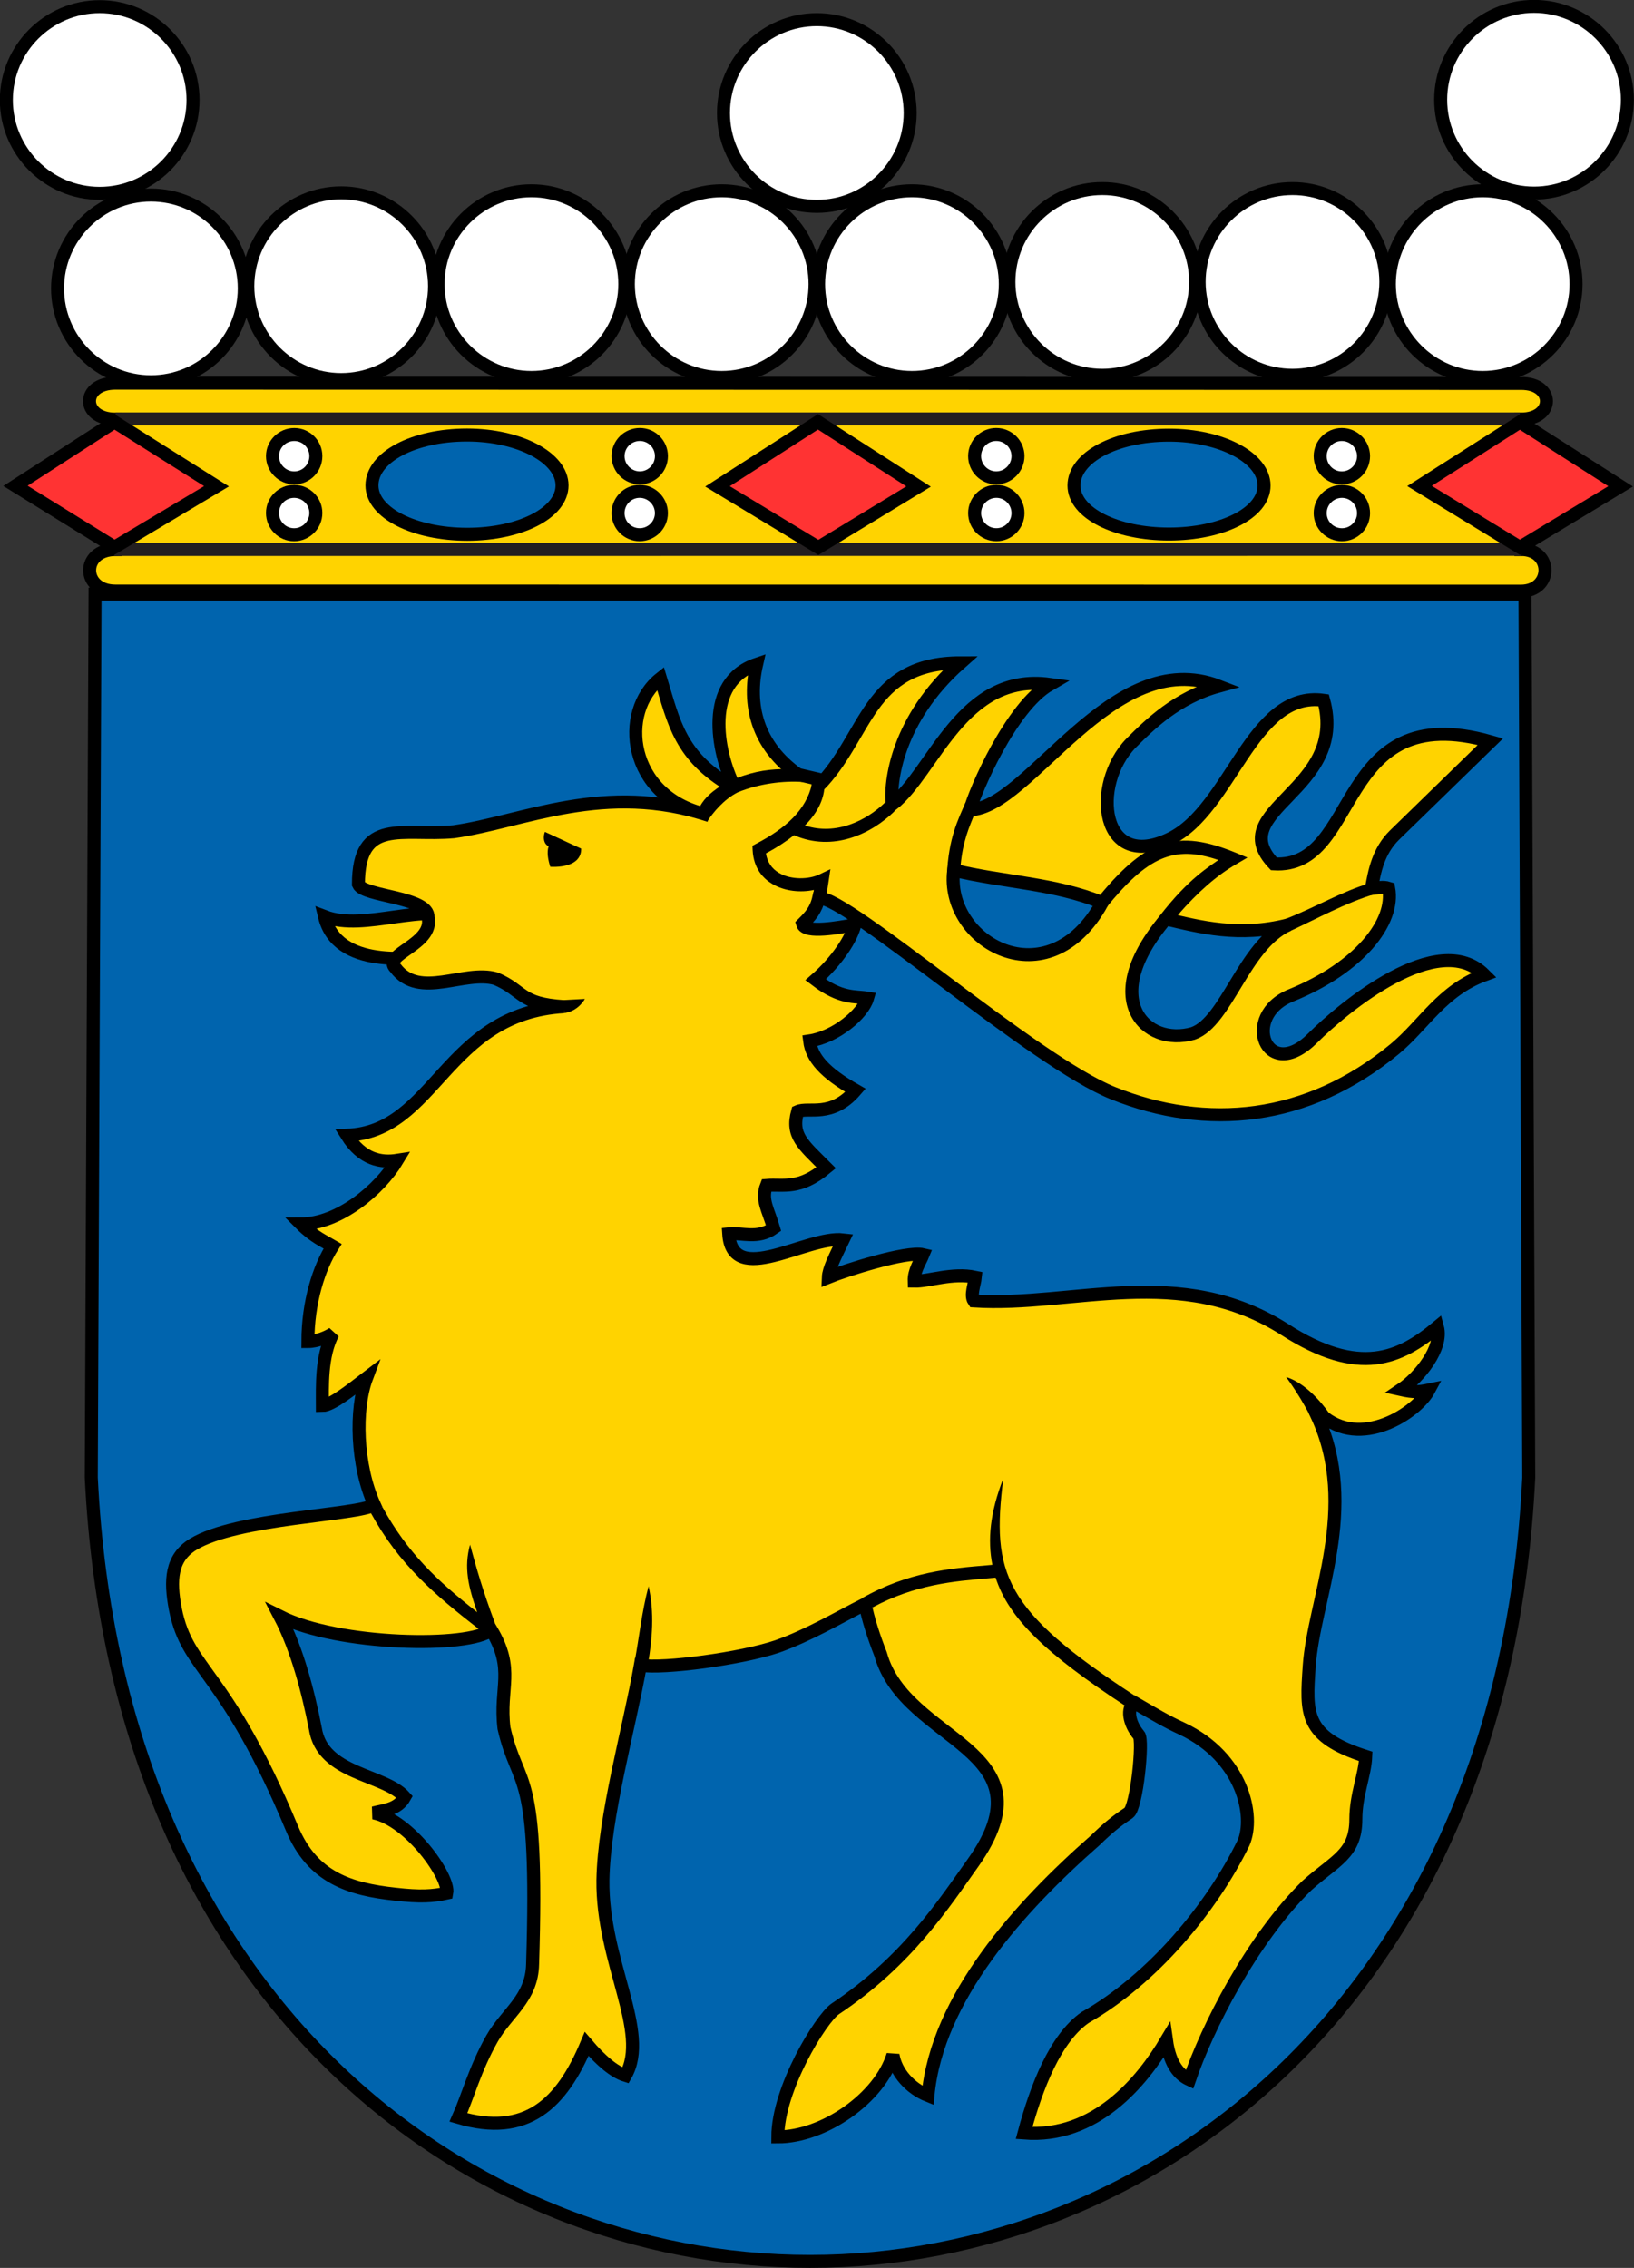 <?xml version="1.0" encoding="UTF-8"?>
<!-- Created with Inkscape (http://www.inkscape.org/) -->
<svg id="svg6354" width="314.39" height="436.36" version="1.1" xmlns="http://www.w3.org/2000/svg" xmlns:cc="http://creativecommons.org/ns#" xmlns:dc="http://purl.org/dc/elements/1.1/" xmlns:rdf="http://www.w3.org/1999/02/22-rdf-syntax-ns#">
 <rect width="100%" height="100%" fill="#333333" stroke="none"/>
 <defs id="defs6356">
  <clipPath id="clipPath4536-2-4">
   <path id="path4538-5-0" d="m0 595.28h841.89v-595.28h-841.89v595.28z"/>
  </clipPath>
 </defs>
 <g id="layer1" transform="translate(-207.24 -369.42)">
  <g id="g5447" transform="matrix(2 0 0 2 -1303.9 -22.433)">
   <g id="g4530" transform="matrix(1.25 0 0 -1.25 727.68 593.73)">
    <g id="g4532">
     <g id="g4534" clip-path="url(#clipPath4536-2-4)">
      <g id="g4556" transform="translate(139.88 204.4)">
       <path id="path5258" d="m-0.202 68.123 0.291-68c-1.977-40.266-29.103-60.322-55.316-60.322s-53.338 20.056-55.316 60.322l0.291 68z" fill="#0064ae" fill-rule="evenodd" stroke="#000"/>
      </g>
      <g id="g4564" transform="translate(58.001 247.46)">
       <path id="path4566" d="m0 0c-2.964 1.441-7.614-0.951-10.713 0.244 0.978-4.077 6.825-3.207 8.565-2.99l2.148 2.746z" fill="#ffd300" fill-rule="evenodd" stroke="#000"/>
      </g>
      <g id="g4594" transform="translate(76.92 255.47)">
       <path id="path4596" d="m47.038-46.085c3.043-2.763 7.401 0.137 8.331 1.883-0.787-0.162-1.169-0.191-2.148 0.027 1.415 0.951 3.236 3.208 2.801 4.814-2.882-2.394-5.982-3.888-11.747-0.191-8.076 5.14-16.316 1.714-23.929 2.202-0.299 0.436 0.054 1.279 0.109 1.823-1.768 0.38-3.562-0.327-4.704-0.3-0.027 0.789 0.435 1.442 0.68 2.04-1.279 0.3-6.01-1.224-7.288-1.74 0.027 0.626 0.489 1.521 1.142 2.881-2.801 0.328-8.538-3.724-8.81 0.463 0.979 0.108 2.229-0.436 3.453 0.435-0.407 1.413-0.979 2.202-0.544 3.29 1.332 0.108 2.502-0.38 4.595 1.359-1.794 1.795-2.718 2.476-2.202 4.325 0.843 0.379 2.61-0.517 4.459 1.63-2.393 1.36-3.371 2.503-3.534 3.807 2.012 0.301 4.106 2.066 4.459 3.291-0.979 0.163-2.039-0.082-3.997 1.414 1.713 1.496 2.801 3.263 3.018 4.242-1.196-0.218-3.807-0.707-4.024 0.055 0.598 0.598 1.028 1.049 1.246 2 2.284 0.055 16.592-12.606 22.656-15.025 7.179-2.883 14.928-2.176 21.672 3.399 2.256 1.875 3.644 4.513 6.906 5.709-3.561 3.564-10.848-2.501-13.216-4.866-3.561-3.563-5.6 1.713-1.657 3.29 5.275 2.147 7.993 5.656 7.505 8.239-0.457 0.144-0.83 0.024-1.332-0.027 0.245 1.333 0.516 2.882 1.794 4.134l7.369 7.177c-12.046 3.427-9.897-9.816-16.669-9.407-3.97 4.16 5.738 5.628 3.835 12.59-5.548 0.788-7.098-8.375-11.829-10.66-5.357-2.584-6.119 4.16-2.991 7.369 1.414 1.413 3.535 3.508 6.743 4.379-8.212 3.18-14.547-9.383-19.143-9.518 0.353 1.387 3.154 7.939 6.145 9.653-6.771 0.952-8.926-6.73-12.127-9.246-0.218 1.66 0.353 6.582 5.247 10.904-7.178 0-7.151-5.682-10.958-9.517-0.002 0.189-0.004 0.377-0.006 0.566l-1.538 0.36c-3.161 2.247-3.899 5.375-3.187 8.483-4.066-1.373-3.05-6.723-1.753-9.342l-0.148-0.068c-3.997 2.312-4.462 4.923-5.496 8.322-3.263-2.583-2.474-9.055 3.426-10.442l0.348-0.121c-8.103 2.665-14.324-0.477-19.681-1.238-3.97-0.354-7.342 1.142-7.342-4.052 0.408-0.951 5.439-0.951 5.357-2.53 0.489-2.093-3.589-2.854-2.501-3.914 1.848-2.449 5.274-0.109 7.722-0.816 2.203-0.952 1.795-1.93 5.248-2.149-9.191-0.543-9.87-9.653-16.723-9.898 1.196-1.903 2.665-2.121 3.889-1.929-1.36-2.257-4.488-4.896-7.424-4.896 1.006-1.006 1.849-1.359 2.447-1.713-1.06-1.659-1.903-4.323-1.903-7.341 0.707 0 1.522 0.352 1.931 0.625-0.925-1.712-0.816-4.188-0.816-5.548 0.707 0 2.257 1.252 3.399 2.123-0.897-2.394-0.789-6.718 0.598-9.764-1.224-0.815-10.578-0.978-13.95-3.044-1.686-1.034-1.794-2.747-1.359-5.005 0.952-4.759 3.834-4.541 8.973-16.858 1.577-3.781 4.432-4.678 7.941-5.058 1.903-0.218 2.882-0.164 3.969 0.081 0.245 1.224-2.828 5.603-5.629 6.172 0.816 0.219 1.85 0.246 2.394 1.225-1.605 1.795-6.336 1.713-6.88 5.275-0.544 2.773-1.387 6.064-2.719 8.62 4.486-2.258 14.601-2.447 16.261-1.034 1.849-3.1 0.598-4.404 0.978-7.56 1.115-4.866 2.692-2.746 2.203-18.164-0.055-2.663-1.985-3.725-3.127-5.737-1.305-2.311-1.877-4.485-2.583-6.064 5.247-1.55 7.94 1.061 9.87 5.656 1.115-1.306 2.122-2.149 2.992-2.42 1.903 3.318-1.822 8.757-1.741 15.038 0.082 4.867 2.039 11.746 2.883 16.532 1.794-0.299 7.804 0.517 10.523 1.442 2.393 0.842 4.732 2.228 6.771 3.262 0.244-1.196 0.652-2.474 1.196-3.861 1.904-6.879 13.433-7.178 7.098-16.07-2.23-3.127-5.058-7.533-10.605-11.232-1.088-0.76-4.406-6.117-4.406-9.843 3.508 0 7.832 2.964 8.865 6.309 0.217-1.359 1.333-2.583 2.692-3.126 0.707 7.531 7.043 14.52 12.861 19.632 0.98 0.952 1.605 1.469 2.584 2.12 0.625 0.437 1.142 5.63 0.789 5.983-0.789 0.925-0.953 2.094-0.354 2.502 1.551-0.897 2.502-1.468 3.699-2.012 4.65-2.202 5.602-6.717 4.704-8.784-2.474-5.057-6.989-10.468-12.183-13.432-2.284-1.577-3.752-5.329-4.703-8.893 5.492-0.433 9.082 3.971 10.958 7.126 0.272-1.959 1.06-2.693 1.768-3.019 1.332 3.915 4.758 10.741 9.026 14.927 2.177 1.958 3.781 2.422 3.781 5.114 0 1.877 0.706 3.426 0.76 4.84-4.757 1.522-4.594 3.317-4.349 6.933 0.347 5.137 3.864 12.176 0.614 19.256z" fill="#ffd300" fill-rule="evenodd" stroke="#000"/>
      </g>
      <g id="g4610" transform="translate(96.252 250.63)">
       <path id="path4612" transform="matrix(.4 0 0 -.4 -73.656 70.612)" d="m184.12 173.97c0.422-4.505 1.565-7.218 2.875-10.312l-2-1.625c-1.305 3.08-3.212 6.665-3.5 13.812zm63.094 12.811c5.567-2.566 10.992-5.588 16.562-7.248l-0.875-2.125c-5.603 1.67-10.538 4.691-16.281 6.906zm-21.344-3.186c3.953-4.525 7.463-7.593 11.25-9.812l2.188-1.281-2.344-0.969c-11.053-4.504-17.021-2.672-26 8.156l1.094 2.531c7.937-9.759 12.985-12.205 21.656-9.25v5e-5c-3.5 2.393-7.306 5.105-13.404 13.58z"/>
      </g>
      <g id="g4606" transform="translate(107.14 248.77)">
       <path id="path4608" transform="matrix(.4 0 0 -.4 -84.838 69.476)" d="m183.53 167.44c-1.808 13.8 18.162 25.215 28.562 6.25-9.043-3.737-19.115-3.938-28.562-6.25zm40.812 9.375c-13.12 15.365-3.959 24.681 5.219 22.031 6.46-2.243 9.784-16.93 18.281-20.875-9.38 2.38-16.972 0.409-23.5-1.156z" fill="#0064ae" fill-rule="evenodd" stroke="#000" stroke-width="2.5"/>
      </g>
      <g id="g4081" transform="translate(0 -3)">
       <g id="g4132" transform="translate(-.115)">
        <g id="g4572" transform="translate(34.042 306.23)">
         <path id="path4574" d="m0 0c3.957 0 7.184-3.227 7.184-7.184s-3.227-7.184-7.184-7.184-7.185 3.227-7.185 7.184 3.228 7.184 7.185 7.184" fill="#fff" stroke="#000"/>
        </g>
        <g id="g4634" transform="translate(48.685 306.4)">
         <path id="path4636" d="m0 0c3.957 0 7.184-3.227 7.184-7.184s-3.227-7.186-7.184-7.186-7.185 3.229-7.185 7.186 3.228 7.184 7.185 7.184" fill="#fff" stroke="#000"/>
        </g>
        <g id="g4642" transform="translate(63.328 306.56)">
         <path id="path4644" d="m0 0c3.957 0 7.185-3.227 7.185-7.184s-3.228-7.185-7.185-7.185-7.185 3.228-7.185 7.185 3.228 7.184 7.185 7.184" fill="#fff" stroke="#000"/>
        </g>
        <g id="g4650" transform="translate(77.971 306.56)">
         <path id="path4652" d="m0 0c3.957 0 7.185-3.227 7.185-7.184s-3.228-7.185-7.185-7.185-7.185 3.228-7.185 7.185 3.228 7.184 7.185 7.184" fill="#fff" stroke="#000"/>
        </g>
        <g id="g4658" transform="translate(92.613 306.56)">
         <path id="path4660" d="m0 0c3.957 0 7.185-3.227 7.185-7.184s-3.228-7.185-7.185-7.185-7.185 3.228-7.185 7.185 3.228 7.184 7.185 7.184" fill="#fff" stroke="#000"/>
        </g>
        <g id="g4666" transform="translate(107.26 306.73)">
         <path id="path4668" d="m0 0c3.957 0 7.184-3.227 7.184-7.184s-3.227-7.186-7.184-7.186-7.185 3.229-7.185 7.186 3.228 7.184 7.185 7.184" fill="#fff" stroke="#000"/>
        </g>
        <g id="g4674" transform="translate(121.9 306.73)">
         <path id="path4676" d="m0 0c3.957 0 7.184-3.227 7.184-7.184s-3.227-7.186-7.184-7.186-7.185 3.229-7.185 7.186 3.228 7.184 7.185 7.184" fill="#fff" stroke="#000"/>
        </g>
        <g id="g4682" transform="translate(136.54 306.56)">
         <path id="path4684" d="m0 0c3.957 0 7.184-3.227 7.184-7.184s-3.227-7.185-7.184-7.185-7.185 3.228-7.185 7.185 3.228 7.184 7.185 7.184" fill="#fff" stroke="#000"/>
        </g>
        <g id="g4626" transform="translate(30.1 320.73)">
         <path id="path4628" d="m0 0c3.957 0 7.184-3.227 7.184-7.184s-3.227-7.184-7.184-7.184-7.185 3.227-7.185 7.184 3.228 7.184 7.185 7.184" fill="#fff" stroke="#000"/>
        </g>
        <g id="g4690" transform="translate(140.49 320.75)">
         <path id="path4692" d="m0 0c3.957 0 7.184-3.227 7.184-7.184s-3.227-7.185-7.184-7.185-7.185 3.228-7.185 7.185 3.228 7.184 7.185 7.184" fill="#fff" stroke="#000"/>
        </g>
        <g id="g4698" transform="translate(85.292 319.73)">
         <path id="path4700" d="m0 0c3.957 0 7.184-3.227 7.184-7.184s-3.227-7.185-7.184-7.185-7.185 3.228-7.185 7.185 3.228 7.184 7.185 7.184" fill="#fff" stroke="#000"/>
        </g>
       </g>
       <g id="g4156">
        <g id="g4175">
         <g id="g4544" transform="translate(31.17 288.98)">
          <path id="path4546" d="m0 0c-2.637 0.027-2.622 2.773 0.025 2.773l108.17-0.02c2.612 0.026 2.631-2.746 0-2.746v-10.035c2.478 7e-3 2.462-3.199 0-3.207l-108.17 8e-3c-2.638 0-2.655 3.188 9e-3 3.197z" fill="#ffd300" fill-rule="evenodd" stroke="#000"/>
         </g>
         <path id="path4592" d="m139.28 288.5h-108.07v1h108.07v-1zm-108.17-10.046v1l108.31 8e-3v-1l-108.31-8e-3z" fill="#231f20"/>
        </g>
        <g id="g4192" transform="translate(-.017)">
         <g id="g4584" transform="translate(23.519 283.85)">
          <path id="path4586" d="M 0,0 7.623,4.918 15.472,-0.032 7.623,-4.72 0,0 z" fill="#f33" stroke="#000"/>
         </g>
         <g id="g4792" transform="translate(77.55 283.81)">
          <path id="path4794" d="M 0,0 7.732,4.966 15.472,-0.011 7.761,-4.698 0,0 z" fill="#f33" stroke="#000"/>
         </g>
         <g id="g4800" transform="translate(131.58 283.84)">
          <path id="path4802" d="M 0,0 7.726,4.921 15.473,-0.029 7.723,-4.717 0,0 z" fill="#f33" stroke="#000"/>
         </g>
         <g id="g4808" transform="translate(112.3 287.75)">
          <path id="path4810" d="m0 0c4.028 0 7.314-1.74 7.314-3.875 0-2.136-3.286-3.734-7.314-3.734-4.029 0-7.314 1.598-7.314 3.734 0 2.177 3.206 3.875 7.314 3.875" fill="#0064ae" stroke="#000"/>
         </g>
         <g id="g4816" transform="translate(58.27 287.76)">
          <path id="path4818" d="m0 0c4.029 0 7.315-1.74 7.315-3.875 0-2.136-3.269-3.761-7.298-3.761-4.028 0-7.331 1.625-7.331 3.761 0 2.177 3.207 3.875 7.314 3.875" fill="#0064ae" stroke="#000"/>
         </g>
         <g id="g4220" transform="translate(125.6 286.73)" fill="#fff" stroke="#000">
          <path id="path4218" d="m-0.004 1.071c-0.92 0-1.663-0.743-1.663-1.663 0-0.921 0.743-1.675 1.663-1.675s1.675 0.754 1.675 1.675c0 0.92-0.755 1.663-1.675 1.663z"/>
          <path id="path4210" d="m0.008-3.304c-0.919 0-1.675-0.755-1.675-1.675s0.756-1.663 1.675-1.663c0.921 0 1.663 0.743 1.663 1.663s-0.742 1.675-1.663 1.675z"/>
         </g>
         <g id="g4228" transform="translate(126 286.87)" fill="#fff" stroke="#000">
          <path id="path4216" d="m-54.429 0.933c-0.92 0-1.675-0.743-1.675-1.663s0.755-1.675 1.675-1.675 1.663 0.755 1.663 1.675-0.743 1.663-1.663 1.663z"/>
          <path id="path4208" d="m-54.442-3.442c-0.92 0-1.663-0.755-1.663-1.675s0.743-1.663 1.663-1.663c0.919 0 1.675 0.743 1.675 1.663s-0.756 1.675-1.675 1.675z"/>
         </g>
         <g id="g4224" transform="translate(125.03 286.87)" fill="#fff" stroke="#000">
          <path id="path4214" d="m-26.029 0.933c-0.92 0-1.663-0.743-1.663-1.663s0.743-1.675 1.663-1.675c0.921 0 1.675 0.755 1.675 1.675s-0.754 1.663-1.675 1.663z"/>
          <path id="path4206" d="m-26.017-3.442c-0.921 0-1.675-0.755-1.675-1.675s0.754-1.663 1.675-1.663c0.919 0 1.663 0.743 1.663 1.663s-0.744 1.675-1.663 1.675z"/>
         </g>
         <g id="g4232" transform="translate(125.48 286.98)" fill="#fff" stroke="#000">
          <path id="path4212" d="m-80.504 0.821c-0.92 0-1.675-0.743-1.675-1.663s0.755-1.675 1.675-1.675 1.663 0.755 1.663 1.675-0.743 1.663-1.663 1.663z"/>
          <path id="path3299" d="m-80.517-3.554c-0.92 0-1.663-0.742-1.663-1.663 0-0.92 0.743-1.675 1.663-1.675s1.675 0.755 1.675 1.675c0 0.921-0.755 1.663-1.675 1.663z"/>
         </g>
        </g>
       </g>
      </g>
      <path id="path5081" transform="matrix(.4 0 0 -.4 22.3 318.25)" d="m150.34 148c-3.077 0.085-6.121 0.594-10.344 2.438-3.099 1.831-4.306 3.071-5.219 4.594l1.344 3c1.129-1.676 3.111-4.163 5.844-5.562 4.129-1.693 8.8-2.256 12.5-2zm20.031 6.375c-3.625 3.539-9.483 6.446-15.469 4.469 2.205-2.228 3.444-4.559 3.719-6.969l-2.375-1c-1.083 4.947-4.999 8.506-10.75 11.5l-0.688 0.375 0.031 0.812c0.18 3.652 2.146 5.561 3.781 6.531 2.453 1.458 5.54 1.684 8 1.156l-0.062 0.781 2.5 0.188 0.75-4.969-2.156 1.031c-1.95 0.935-5.4 1.087-7.75-0.312-1.405-0.835-2.24-2.092-2.5-3.75 2.087-1.13 3.896-2.305 5.406-3.5 7.512 3.275 14.881-0.262 19.312-4.594z"/>
      <path id="path5053" d="m64.25 254.22c-0.159-0.409-0.108-0.919 0.287-1.113-0.158-0.452-0.04-1.061 0.125-1.575 1.124-0.053 2.402 0.227 2.375 1.4zm1.365-12.95 1.71 0.093s-0.477-0.928-1.565-1.087"/>
      <path id="path4723" transform="matrix(.4 0 0 -.4 22.3 318.25)" d="m218.19 326.16c-25.062-16.361-27.424-23.356-25.125-41.656-2.535 6.485-3.056 11.791-2.094 16.594l-1 0.094c-7.109 0.591-15.153 1.261-24.062 6.312l2.031 1.781c8.138-4.393 15.612-5.042 22.25-5.594l1.406-0.125c2.533 7.84 9.654 14.63 24.781 24.562m-142.75-38.125-2.219 1.156c5.361 9.827 12.265 15.724 21 22.5l2.844-1.344c-2.417-6.555-3.469-10.276-4.781-15.094-1.195 4.38-0.375 7.938 1.375 13-7.685-6.055-13.401-11.404-18.219-20.219zm51.188 15.219c-1.292 4.886-1.821 9.892-2.656 14.406l1.125 0.156c0.361 0.06 0.887 0.106 1.469 0.125 0.734-4.418 1.237-9.574 0.062-14.688zm128.26-30.78 2.636-2.574s-3.712-5.569-8.22-6.894c0 0 3.198 4.21 5.585 9.468z"/>
     </g>
    </g>
   </g>
  </g>
 </g>
</svg>
